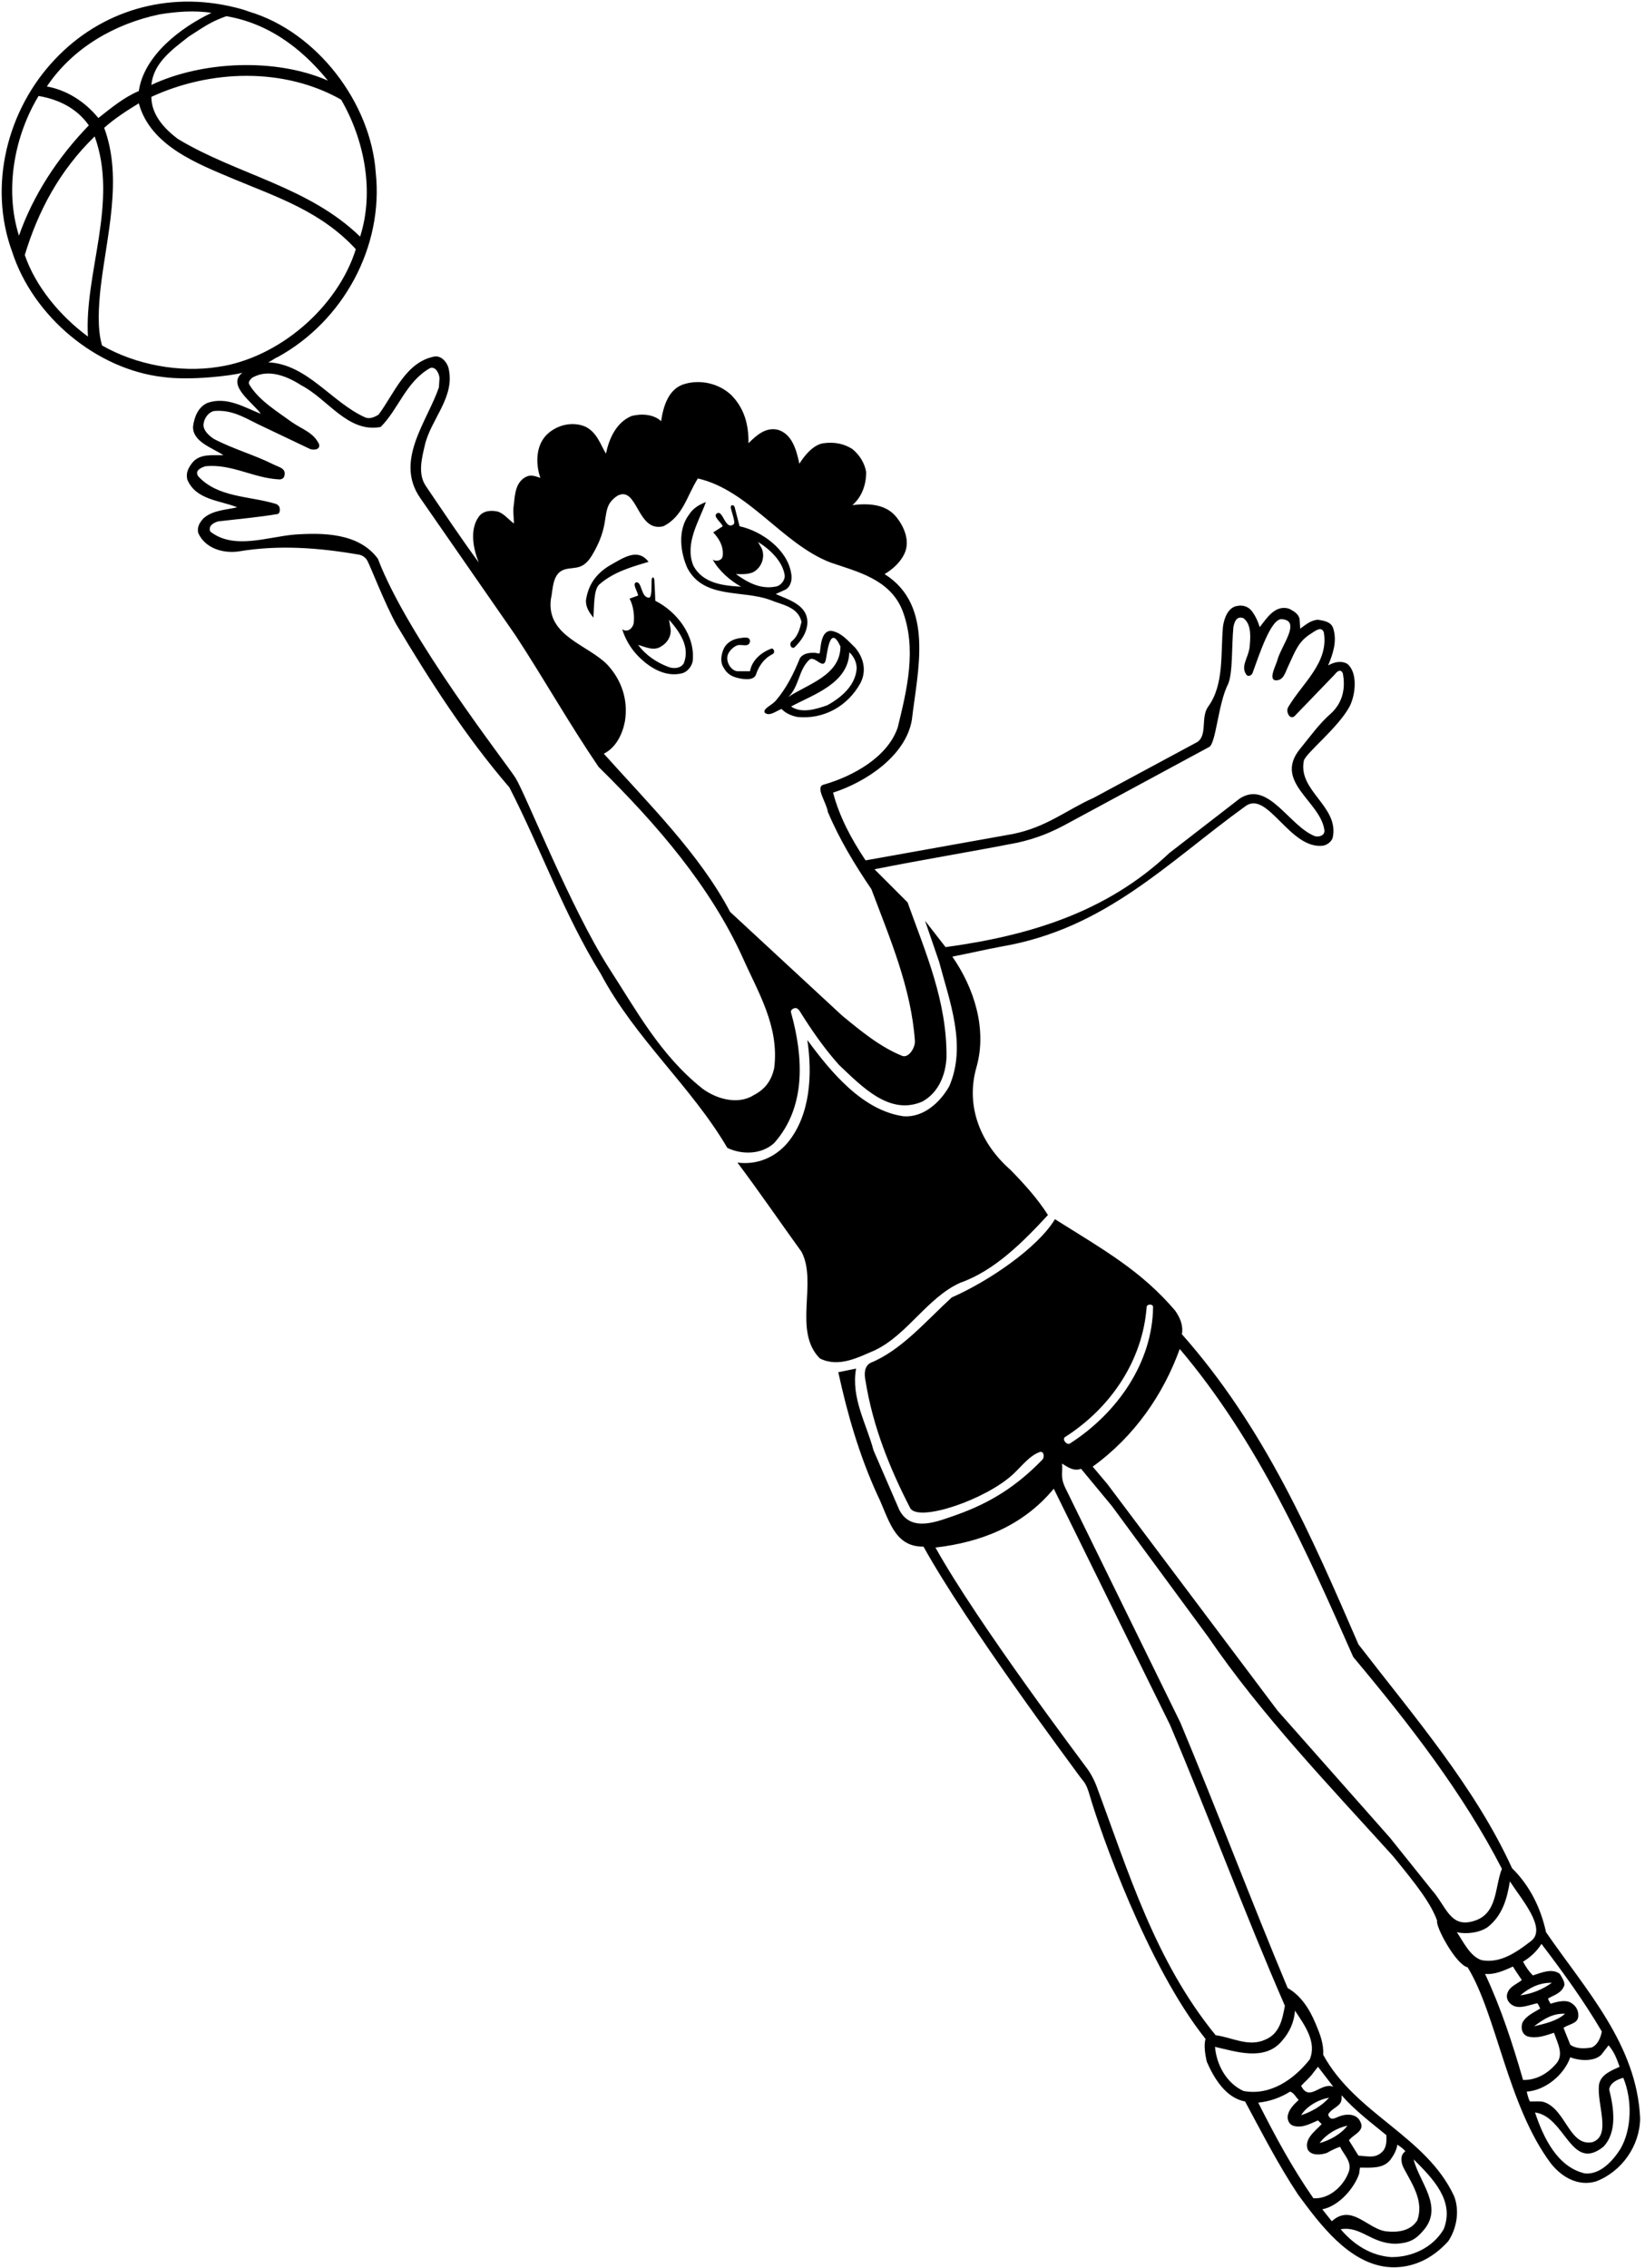 <?xml version="1.0" encoding="UTF-8"?>
<svg xmlns="http://www.w3.org/2000/svg" xmlns:xlink="http://www.w3.org/1999/xlink" width="483pt" height="666pt" viewBox="0 0 483 666" version="1.1">
<g id="surface1">
<path style=" stroke:none;fill-rule:nonzero;fill:rgb(0%,0%,0%);fill-opacity:1;" d="M 281.957 376.656 C 291.945 373.145 300.316 364.777 307.695 356.766 C 304.727 352.086 300.855 347.766 296.715 343.535 C 287.895 335.797 283.395 324.816 286.727 313.297 C 289.875 302.137 286.008 290.074 279.617 280.895 C 284.879 279.879 289.246 278.824 294.105 277.926 C 324.738 272.688 342.977 253.086 365.836 236.617 C 372.312 232.176 378.797 249.574 388.516 248.316 C 389.676 248.102 390.945 247.145 391.309 245.977 C 393.285 236.707 380.957 232.297 382.848 223.297 C 383.586 221 392.926 213.664 396.258 207.457 C 398 204.086 398.75 197.625 395.625 194.945 C 393.734 193.867 391.688 194.438 389.957 195.395 C 391.309 192.156 392.656 188.375 391.484 184.598 C 390.914 182.586 388.785 182.258 386.984 181.984 C 384.914 182.074 383.387 183.426 381.766 184.598 L 381.586 181.809 C 381.312 180.25 379.875 179.465 378.527 178.746 C 374.477 177.484 372.047 181.355 369.887 184.145 C 369.25 182.25 368.75 181.125 367.727 179.645 C 366.645 178.117 364.938 177.562 363.227 177.938 C 360.688 178.312 359.445 181.355 359.086 183.965 C 358.367 192.066 359.445 200.977 354.766 207.457 C 352.445 210.609 354.625 215.875 351.527 217.895 L 321.105 234.277 C 313.188 237.785 307.355 242.891 297.348 244.895 L 254.145 252.637 C 250.008 246.426 246.496 239.945 244.605 232.746 C 254.145 229.688 265.914 222 267.734 211.414 C 269.355 197.195 274.484 177.848 259.727 168.574 C 262.156 167.137 264.406 165.066 265.574 162.547 C 267.285 158.855 265.484 154.535 262.965 151.566 C 259.816 147.875 254.598 147.785 250.277 148.324 C 253.066 145.895 254.324 142.387 254.324 138.605 C 253.875 135.996 252.438 133.656 250.277 131.855 C 247.848 130.324 245.156 129.711 241.816 130.145 C 238.805 130.539 236.145 133.836 234.707 136.176 C 233.895 132.395 232.727 127.711 228.676 126.277 C 224.984 125.195 222.105 127.809 219.766 130.145 C 219.855 124.656 218.508 119.797 214.637 115.926 C 211.035 112.598 205.816 111.426 201.227 112.688 C 196.277 113.945 194.746 119.348 194.117 123.664 C 191.867 121.598 188.355 121.414 185.477 122.137 C 180.887 124.027 178.816 128.887 177.914 133.207 C 176.297 130.508 175.309 127.086 172.066 125.375 C 168.195 123.574 163.336 124.746 160.367 127.809 C 157.215 131.137 157.309 136.445 158.656 140.316 C 157.484 139.957 156.137 139.324 154.785 139.867 C 151.547 141.215 151.188 144.816 150.914 147.875 C 150.559 149.945 150.809 151.152 150.914 153.727 C 149.297 152.559 147.945 150.758 146.145 150.215 C 144.164 149.766 141.824 149.945 140.566 151.746 C 137.777 155.617 139.035 161.375 140.566 165.156 C 135.164 157.777 130.125 150.215 124.996 142.656 C 122.656 139.145 123.824 134.645 124.727 130.777 C 126.527 122.945 133.816 116.559 131.656 107.914 C 131.039 106.02 129.453 104.438 127.605 104.676 C 119.059 106.297 115.727 115.656 111.137 121.777 C 110.059 122.406 108.617 123.129 107.266 122.586 C 97.367 118.176 90.258 106.926 78.734 106.387 C 79.727 106.027 80.535 105.215 81.527 104.855 C 100.875 94.234 112.664 72.367 110.324 50.676 C 108.887 30.156 93.047 9.367 73.156 3.426 C 71.484 2.828 70.5 2.531 68.566 2.078 C 49.215 -2.605 29.598 3.066 16.098 17.465 C 2.238 32.047 -3.613 54.457 3.586 73.984 C 9.707 92.887 28.246 108.457 47.867 110.707 C 55.695 111.785 67.871 110.367 71.176 109.445 C 66.387 113.109 74.418 118.355 76.578 121.508 C 71.715 119.617 66.676 116.379 61.008 118.266 C 58.215 119.438 57.047 122.406 56.688 125.195 C 56.461 129.711 62.355 131.496 65.598 133.656 C 62.535 133.746 58.758 133.117 56.508 135.816 C 55.379 137.305 54.527 138.695 54.977 140.766 C 57.461 146.812 64.516 146.887 69.648 148.957 C 66.227 149.766 62.535 149.766 59.746 152.195 C 58.715 153.32 57.766 154.715 58.215 156.516 C 60.215 160.996 65.469 162.578 70.098 161.914 C 81.887 159.938 93.586 160.836 105.105 162.816 C 105.105 162.816 106.945 162.914 107.895 164.707 C 108.848 166.5 113.027 177.309 116.355 183.336 C 126.164 199.809 136.785 216.367 149.566 231.215 C 158.836 249.309 165.586 268.477 176.387 285.938 C 186.5 305 203.027 319.059 213.559 337.059 C 217.875 339.125 223.637 339.035 227.324 335.617 C 236.777 324.996 235.875 310.324 232.277 297.367 C 232.277 297.367 231.953 296.566 233.016 296.125 C 233.875 295.766 234.348 296.285 234.707 296.734 C 238.125 302.227 241.816 307.625 246.316 312.664 C 253.246 319.234 261.258 327.605 270.797 323.465 C 275.746 320.766 277.668 315.344 277.906 310.508 C 278.086 293.945 271.695 279.547 266.477 264.965 L 256.758 255.246 C 270.707 252.457 285.105 250.117 298.875 247.414 C 304.352 246.16 308.664 244.461 313.727 241.656 L 355.035 219.336 C 357.062 218.25 357.645 206.559 360.617 200.797 C 362 197.5 361.605 189.727 362.145 184.145 C 362.414 182.707 363.047 180.727 365.117 181.535 C 367.637 183.426 367.098 187.656 366.914 189.996 C 366.5 193.312 364.125 195.664 366.016 198.188 C 366.5 198.75 367.375 198.375 367.727 197.734 C 369.797 192.066 373.188 181.562 376.367 181.809 C 382.188 182.25 376.188 189.625 375.105 193.688 C 374.566 195.574 372.625 199 374.207 199.715 C 376.906 200.164 377.375 197.312 378.348 195.395 C 380.312 191.188 381.227 188.375 384.824 186.125 C 386.062 185.375 387.938 183.688 388.695 185.676 C 390.227 194.496 382.484 200.527 378.348 207.457 C 378.348 207.457 377.77 208.191 378.074 209.258 C 378.383 210.32 379.164 211 380.059 210.336 L 391.938 198.008 C 392.5 197.25 393.645 196.207 394.277 197.734 C 395.086 201.965 394.336 206.164 390.855 209.438 C 387.258 212.586 384.836 216.086 381.586 220.059 C 373.938 229.688 387.797 235.355 388.875 243.816 C 388.996 245.336 387.324 245.848 386.086 245.527 C 378.438 242.559 372.441 229.039 364.035 234.457 L 343.336 250.477 C 324.887 267.938 302.027 274.777 277.637 278.105 L 271.605 270.367 L 275.746 282.426 C 278.715 293.766 283.938 306.906 278.715 318.965 C 276.016 323.734 271.156 328.145 265.395 327.785 C 253.336 326.164 243.977 314.824 237.047 305.375 C 238.574 315.547 237.945 327.516 231.195 335.617 C 227.414 340.027 222.105 342.098 216.527 341.375 C 223.008 350.016 229.035 358.836 235.336 367.566 C 240.105 376.566 232.727 390.875 240.734 398.887 C 246.316 401.676 252.074 398.527 256.938 396.457 C 266.477 391.867 272.324 380.977 281.957 376.656 Z M 105.734 69.484 C 90.527 54.727 69.648 51.305 52.188 40.777 C 48.047 37.629 44.445 33.578 44.445 28.445 C 61.727 20.438 83.328 19.715 100.156 29.258 C 106.816 40.688 110.059 55.984 105.734 69.484 Z M 96.285 23.676 C 80.898 16.926 59.297 17.914 44.445 24.938 C 45.078 18.547 50.281 14.738 55.5 10.688 C 60.188 7.688 61.906 6.375 66.469 4.75 C 80.75 7.188 90.348 16.387 96.285 23.676 Z M 46.785 4.234 C 51.648 3.426 57.137 2.977 62.086 3.785 C 53.176 8.016 42.285 16.207 40.758 26.734 C 36.438 28.535 32.656 31.688 28.875 34.656 C 24.918 29.797 19.605 26.465 13.758 25.387 C 21.496 13.867 33.918 6.938 46.785 4.234 Z M 11.328 28.176 C 17.086 29.164 22.488 31.688 26.086 36.816 C 16.996 46.176 9.707 57.336 5.566 69.215 C 1.246 55.445 4.305 39.785 11.328 28.176 Z M 7.277 74.887 C 11.148 62.105 17.355 50.227 27.797 40.055 C 34.816 59.406 24.738 80.105 25.816 98.828 C 17.535 92.707 10.426 84.066 7.277 74.887 Z M 64.066 107.734 C 52.727 109.535 39.855 107.105 29.957 101.438 C 28.516 96.484 28.965 90.098 29.508 84.785 C 31.215 69.578 36.168 52.477 30.586 37.535 C 33.828 34.656 37.246 32.496 40.758 30.336 C 44.176 42.938 58.215 48.156 68.836 52.656 C 81.348 57.879 94.305 62.105 104.477 73.176 C 99.078 90.367 81.797 105.129 64.066 107.734 Z M 227.324 313.566 C 226.5 317.5 224.445 319.957 221.297 321.574 C 216.617 324.547 210.227 322.656 206.176 319.598 C 193.758 309.695 186.734 296.465 178.727 284.137 C 167.477 266.496 154.25 233 151.367 228.426 C 148.48 223.852 119.777 187.297 110.957 164.074 C 105.375 156.426 94.668 156.406 86.566 156.965 C 78.648 157.598 68.656 161.559 61.727 156.066 C 61.098 154.445 62.633 153.488 64.066 153.098 C 70.188 152.375 75.586 151.926 81.527 150.938 C 82.238 150.734 82.32 149.48 81.977 148.777 C 81.633 148.07 80.715 147.875 80.715 147.875 C 73.066 145.625 63.887 146.074 58.215 139.867 C 57.047 138.137 59.047 137.305 60.375 136.895 C 68.117 136.176 74.418 140.406 81.977 140.766 C 82.824 140.809 83.406 140.309 83.508 139.688 C 84.047 137.527 81.988 137.219 80.445 136.445 C 74.688 133.566 68.477 131.855 62.805 128.887 C 61.277 127.895 59.715 126.375 59.746 124.746 C 59.836 123.035 61.008 121.145 62.805 120.695 C 67.758 120.246 71.227 122.285 75.766 124.566 L 91.066 131.855 C 92.5 132.297 94.086 131.883 93.676 130.414 C 92.055 126.996 88.828 126.125 85.668 123.938 C 81.348 120.785 76.125 117.637 73.336 113.137 C 72.707 112.324 73.312 111.609 73.965 110.977 C 78.734 108.098 84.406 110.527 88.457 113.137 C 96.285 117.188 102.137 127.176 111.766 125.375 C 117.074 120.066 119.145 112.145 126.258 108.098 C 127.703 107.523 128.871 109.273 129.047 110.977 L 128.867 113.766 C 125.355 123.938 115.727 135.367 123.465 146.348 L 151.367 186.574 C 159.734 199.355 167.117 212.496 175.758 225.188 C 193.125 242.285 208.605 260.375 218.059 281.164 C 222.559 291.336 228.855 301.324 227.324 313.566 Z M 268.637 305.734 C 268.68 307.867 266.691 310.707 264.945 310.059 C 258.465 307.445 252.887 302.855 247.215 298.176 L 214.367 267.758 C 205.457 250.836 190.516 236.074 177.285 221.316 C 180.887 219.516 182.777 215.559 183.496 211.777 C 184.484 205.477 182.508 199.715 178.367 195.215 C 172.605 189.277 160.547 186.848 161.715 176.137 C 162.438 172.895 162.07 168.168 166.035 167.137 C 169.098 166.414 171.414 167.5 174.227 162.367 C 179.84 152.652 175.848 149.227 181.336 145.535 C 187.266 142.559 187.008 156.426 194.746 154.535 C 200.598 151.656 201.766 145.355 204.914 140.496 C 219.855 143.914 229.664 159.664 243.797 165.156 C 251.625 167.855 261.258 170.016 264.945 179.195 C 269.266 190.445 266.297 202.508 263.598 213.574 C 260.664 222.336 250.367 227.977 241.816 230.406 C 239.25 231.086 242.715 235.715 243.074 238.414 C 246.406 246.336 250.906 253.809 255.855 261.098 C 261.258 275.496 267.559 290.074 268.637 305.734 Z M 190.426 164.977 C 185.297 166.508 180.164 167.945 175.938 171.637 C 174.25 173.258 174.496 178.027 174.227 181.355 C 173.145 180.008 171.887 178.297 172.066 176.137 C 172.695 172.086 174.668 168.668 178.996 166.059 C 183.008 163.828 187.188 160.746 190.426 164.977 Z M 192.406 176.406 C 192.406 176.406 192.219 171.371 192.137 170.375 C 192.055 169.383 191.391 169.156 191.324 170.375 C 191.262 171.676 191.48 175.379 190.605 175.508 C 188.086 175.508 188.57 170.617 186.734 171.008 C 185.613 171.496 187.188 173.617 187.367 174.875 L 184.848 175.777 C 185.926 177.758 186.285 180.457 186.105 182.438 C 186.188 183.934 184.574 186.035 182.688 184.777 C 183.496 187.387 184.848 189.816 186.734 191.977 C 190.336 195.938 195.195 198.906 200.145 197.734 C 201.766 197.375 203.121 195.711 203.387 194.137 C 204.195 186.664 198.797 179.645 192.406 176.406 Z M 200.777 194.766 C 199.785 196.387 197.699 196.371 196.277 195.848 C 192.945 194.586 189.707 192.516 187.367 189.367 C 189.586 189.977 191.957 191.258 194.117 189.816 C 196.008 188.734 197.125 186.758 196.906 184.777 L 196.457 181.984 C 199.605 185.586 202.664 189.906 200.777 194.766 Z M 226.695 192.156 C 224.266 193.414 222.758 195.629 221.926 198.188 C 221.121 200.02 217.828 199.484 215.715 198.816 C 213.703 198.094 212.926 196.926 212.207 195.574 C 211.395 193.957 211.848 191.797 212.656 190.176 C 213.645 188.465 215.355 187.656 217.156 187.387 C 218.414 187.258 220.125 186.758 220.215 188.285 C 219.945 190.355 217.656 188.965 216.348 189.547 C 215.266 189.996 214.188 191.074 213.734 192.156 C 212.945 194.309 214.68 196.969 216.527 197.105 L 220.215 197.105 C 220.758 193.867 223.547 191.527 226.516 190.445 C 227.148 190.285 227.832 191.676 226.695 192.156 Z M 235.336 182.617 C 234.797 184.777 234.258 186.938 232.277 188.465 C 231.824 189.188 232.098 190.445 233.176 190.176 C 235.156 188.285 236.867 185.945 237.047 183.066 C 237.316 177.664 231.559 176.137 227.777 174.426 L 230.566 173.164 C 232.145 172.336 232.727 170.195 232.277 168.215 C 231.105 161.285 223.547 155.887 217.156 154.535 C 217.156 154.535 215.828 149.43 215.715 148.957 C 215.516 148.125 214.281 147.992 214.633 149.402 C 215.016 150.922 215.957 153.414 215.445 153.906 C 213.016 155.887 212.297 149.887 210.676 150.664 C 208.945 151.477 211.758 153.277 212.207 154.535 L 209.414 156.336 C 211.215 158.227 212.477 160.477 212.207 163.176 C 212.027 164.887 209.777 164.887 209.234 164.258 C 211.035 167.586 214.457 170.559 217.605 172.266 C 212.477 171.996 206.355 171.367 203.566 166.059 C 200.957 159.574 205.277 153.008 207.258 147.426 C 205.367 148.145 203.477 149.227 202.309 151.117 C 198.887 155.617 199.77 162.281 201.855 166.867 C 206.715 175.957 217.965 173.164 226.066 176.137 C 229.484 177.574 234.348 178.117 235.336 182.617 Z M 216.074 168.574 C 217.516 168.574 220.395 168.848 221.926 167.496 C 223.906 165.965 224.602 163.16 223.637 161.016 L 222.559 159.125 C 226.066 161.285 229.758 164.797 230.387 168.848 C 230.598 170.219 229.309 172.086 227.598 172.266 C 223.188 173.074 219.496 171.008 216.074 168.574 Z M 252.617 200.617 C 254.508 197.016 253.605 193.145 251.086 190.176 C 248.926 188.105 247.035 185.676 243.977 185.227 C 241.281 185.281 241.031 189.102 240.734 191.527 C 240.656 192.188 240.031 191.781 239.477 191.707 C 237.945 191.617 235.965 191.707 234.887 193.234 C 233.086 197.645 231.016 201.965 227.777 205.746 C 226.562 207.156 223.938 208.062 224.535 209.258 C 225.887 210.516 227.957 208.715 229.484 208.176 C 230.656 209.438 232.344 210.156 234.074 210.516 C 241.727 211.324 248.836 207.457 252.617 200.617 Z M 237.676 193.688 C 239.219 192.406 241.719 196.812 242.445 193.867 C 242.895 191.977 243.617 182.977 246.766 189.816 C 246.766 198.367 237.047 200.887 231.465 204.664 C 234.707 201.516 234.438 196.656 237.676 193.688 Z M 242.895 207.098 C 239.746 208.176 235.426 209.617 232.277 207.457 C 238.758 203.945 249.105 200.707 249.375 191.527 C 250.637 192.695 251.535 194.406 251.535 196.297 C 251.176 201.246 247.125 204.758 242.895 207.098 Z M 453.945 567.367 C 452.414 560.348 449.266 553.777 443.957 548.559 C 433.156 524.887 415.336 504.188 398.867 482.855 C 385.098 451.086 371.324 419.227 347.027 391.777 C 347.477 388.984 346.395 386.824 345.047 384.848 C 335.145 373.234 324.5 367.25 309.75 358 C 304.625 366.5 290.145 376.297 279.438 380.977 C 271.875 387.906 264.676 396.457 255.676 400.145 C 253.758 401.117 253.695 403.387 254.145 405.547 C 256.309 418.957 261.258 431.195 267.285 442.895 C 269.883 446.992 289.531 440.32 297.527 432.816 C 300.07 430.43 302.297 427.414 305.355 426.336 C 306.496 426.07 306.707 427.688 306.164 428.496 C 298.695 436.234 291.023 441.219 280.695 444.875 C 275.66 446.559 267.598 450.262 264.047 443.348 L 256.484 425.887 C 254.414 418.059 249.824 410.496 251.355 401.855 L 246.137 402.938 C 248.836 415.355 252.348 427.414 257.566 438.848 C 261 445.836 262.336 454.234 271.156 454.145 C 284.027 477.367 314.633 518.27 316.516 520.926 C 318.398 523.586 318.793 523.164 320.027 527.406 C 323.012 537.68 336.855 577.266 353.957 598.688 C 353.414 600.668 353.867 603.277 354.316 605.348 C 356.387 610.117 359.895 616.055 365.566 617.047 C 370.516 626.227 375.285 635.586 381.137 644.406 C 387.617 653.227 395.984 664.387 407.234 665.645 C 414.348 666.367 420.559 663.305 425.234 658.086 C 427.664 654.488 428.656 649.176 426.945 644.855 C 418.758 627.215 398.059 620.828 388.516 603.367 C 388.695 600.035 387.527 597.156 386.355 594.367 C 384.441 589.715 381.855 585.906 378.074 583.746 C 367.277 557.914 357.375 531.637 346.574 505.809 L 312.914 437.137 C 311.191 433.695 312.105 432.457 311.836 429.758 C 313.535 430.816 315.258 432.098 317.414 431.285 L 326.508 442.266 L 354.766 480.695 C 370.156 503.285 390.137 524.164 409.035 545.047 C 415.426 552.879 420.008 558.582 421.953 563.93 C 421.414 565.652 427.488 576.91 430.922 577.672 C 439.465 591.559 442.695 618.469 455.477 635.406 C 458.715 639.367 463.395 642.066 468.617 640.535 C 476.176 637.656 481.484 630.098 481.574 621.996 C 480.586 600.398 465.734 584.465 453.945 567.367 Z M 385.637 645.488 C 379.426 636.578 374.297 627.035 369.438 617.406 C 372.855 617.047 375.914 615.965 378.797 614.168 C 379.965 614.527 380.508 615.875 381.316 616.598 C 379.785 618.035 378.258 619.566 378.074 621.547 C 378.055 622.637 378.527 623.707 379.605 624.156 C 382.395 625.055 384.734 623.527 386.984 622.625 L 388.066 623.707 C 386.176 625.777 382.938 627.938 383.926 631.086 C 384.914 633.066 387.797 632.797 389.598 632.168 C 390.855 631.445 392.297 630.727 393.465 630.367 C 394.547 632.707 396.977 634.688 396.074 637.566 C 394.727 641.527 390.855 645.305 386.535 645.488 Z M 382.035 621.098 C 383.566 618.578 386.984 616.508 390.227 615.965 C 387.977 618.488 385.008 620.105 382.035 621.098 Z M 395.625 624.156 C 393.824 626.586 390.496 628.477 387.438 629.285 C 389.508 626.586 392.477 624.875 395.625 624.156 Z M 423.887 654.578 C 420.645 660.066 414.527 662.766 408.586 662.766 C 402.645 662.406 397.516 659.168 393.645 654.578 C 399.676 653.586 402.484 658.797 409.879 658.848 C 413.938 658.605 415.695 657.547 417.855 655.027 C 424.066 648.008 416.688 640.805 415.066 634.055 C 420.645 639.637 427.215 646.207 423.887 654.578 Z M 408.137 634.328 C 409.215 632.887 410.027 631.445 410.297 629.738 C 411.105 630.367 412.008 630.816 412.637 631.715 C 410.926 632.797 411.375 635.316 412.277 636.848 C 414.707 641.438 418.125 646.387 416.145 651.965 C 414.164 655.117 410.387 655.566 407.059 655.207 C 401.566 654.578 396.887 646.926 391.035 652.238 L 388.246 648.727 C 392.926 647.828 397.426 642.875 399.047 638.375 L 399.316 636.488 C 402.559 636.488 405.977 636.848 408.137 634.328 Z M 393.914 615.246 C 397.875 619.746 402.559 623.258 407.059 626.945 C 407.145 628.477 407.145 630.457 405.977 631.715 C 403.816 633.965 401.477 633.066 398.867 632.977 L 396.074 628.477 C 397.336 626.676 401.027 625.777 399.316 622.805 C 398.234 620.648 395.355 620.648 393.465 621.367 C 392.223 621.738 390.676 623.078 389.957 620.918 C 390.496 619.746 392.027 619.027 393.016 618.125 C 394.016 617.25 393.914 616.328 393.914 615.246 Z M 386.984 606.875 L 391.484 612.727 C 387.797 611.285 384.465 617.406 382.035 612.457 C 382.938 611.465 384.645 610.027 385.637 608.586 Z M 380.234 590.406 C 383.027 594.637 386.715 599.586 384.559 604.715 C 379.875 610.656 372.945 615.426 365.117 613.988 C 360.164 611.738 357.195 606.336 356.746 601.027 C 362.777 602.375 371.324 605.348 376.367 599.316 C 378.617 596.797 379.965 593.828 380.234 590.406 Z M 343.516 506.438 C 355.125 533.797 365.387 561.695 377.266 588.965 C 376.547 592.746 375.824 597.066 371.598 598.867 C 366.645 601.207 361.785 598.238 356.926 597.605 C 339.105 575.738 331.367 549.727 321.914 524.348 C 321.914 524.348 320.98 521.812 319.395 519.574 C 317.812 517.34 287.266 477.008 274.664 454.414 C 287.809 452.887 300.227 448.207 309.406 437.137 Z M 470.324 596.527 C 469.969 598.328 469.156 600.398 467.355 601.207 C 465.195 601.566 462.766 601.656 461.059 600.398 L 459.074 595.445 C 460.516 594.367 463.164 594.27 463.395 592.207 C 463.574 590.406 462.766 588.965 461.234 588.066 C 459.379 586.965 456.172 588.098 455.285 588.359 C 455.027 587.918 454.809 587.633 454.512 586.852 C 456.207 585.801 458.535 585.367 459.348 582.848 C 459.348 581.676 458.625 580.688 457.996 579.605 C 455.656 577.805 452.414 579.336 450.074 580.055 C 448.996 578.977 447.914 577.445 447.195 576.008 C 449.355 574.746 451.336 572.855 452.598 570.785 C 458.895 579.066 465.105 587.617 470.324 596.527 Z M 450.438 594.996 C 453.137 592.926 455.926 591.125 459.527 591.305 C 457.098 593.465 453.676 594.188 450.438 594.996 Z M 446.387 585.906 C 448.906 583.746 451.965 582.125 455.656 582.215 C 452.867 584.195 449.809 585.457 446.387 585.906 Z M 314.355 423.727 C 313.727 424.266 313.035 423.852 312.645 423.277 C 312.078 422.438 312.645 422.016 312.645 422.016 C 326.324 413.285 335.508 399.336 336.676 383.766 C 336.688 382.938 338.5 382.75 338.566 383.766 C 338.387 400.059 328.125 414.816 314.355 423.727 Z M 420.465 555.035 L 408.137 539.645 L 375.105 502.297 L 325.156 435.785 L 320.836 430.656 C 333.164 421.746 341.625 409.324 346.395 396.098 C 369.438 423.367 383.477 455.137 397.336 486.547 C 413.984 506.438 429.645 526.688 440.984 548.738 C 438.824 554.137 439.816 562.145 432.527 564.129 C 425.777 566.105 424.625 559.73 420.465 555.035 Z M 427.758 567.367 C 430.547 567.996 434.414 567.555 436.848 565.836 C 441.164 562.414 442.516 557.465 443.324 552.426 C 446.746 557.738 454.188 566.176 449.625 569.887 C 445.309 573.215 440.535 576.637 434.957 575.555 C 431.551 574.34 429.734 570.246 427.758 567.367 Z M 436.035 579.605 C 438.914 579.875 441.617 578.617 444.227 577.445 C 445.035 578.797 445.938 580.055 446.836 581.406 C 445.574 582.488 443.414 583.207 442.695 585.008 C 441.914 586.793 443.059 588.336 444.406 588.965 C 446.434 589.91 449.098 588.691 451.379 588.219 C 451.691 588.594 451.879 589.039 452.234 589.777 C 450.527 590.855 448.098 591.848 447.016 593.918 C 446.477 595.445 446.836 597.336 448.547 597.965 C 451.246 598.688 453.77 597.695 456.285 596.887 C 457.188 599.676 459.348 603.277 456.914 605.977 C 454.309 609.035 450.887 610.836 447.195 610.746 C 444.137 600.125 440.715 589.598 436.035 579.605 Z M 449.176 617.047 C 448.75 616.125 448.5 615.188 448.277 614.168 C 453.766 613.805 459.258 609.215 461.059 604.086 C 463.848 605.168 468.035 605.379 470.145 603.367 L 472.309 600.578 C 473.938 602.5 474.621 604.281 475.547 606.875 C 473.207 607.957 470.059 609.125 469.516 612.008 C 468.707 617.676 473.305 627.117 467.535 629.02 C 460.754 630.316 459.797 619.387 453.316 617.227 C 452.059 616.867 450.527 617.137 449.176 617.047 Z M 475.727 631.086 C 473.5 634.562 469.832 638.598 465.375 638.195 C 457.098 636.305 453.047 627.305 450.707 620.285 C 459.668 621.496 461.23 637.965 470.777 630.367 C 474.914 626.047 473.836 618.938 472.484 613.535 C 472.758 611.555 474.914 610.566 476.625 610.117 C 479.234 616.418 479.234 625.148 475.727 631.086 "/>
</g>
</svg>
